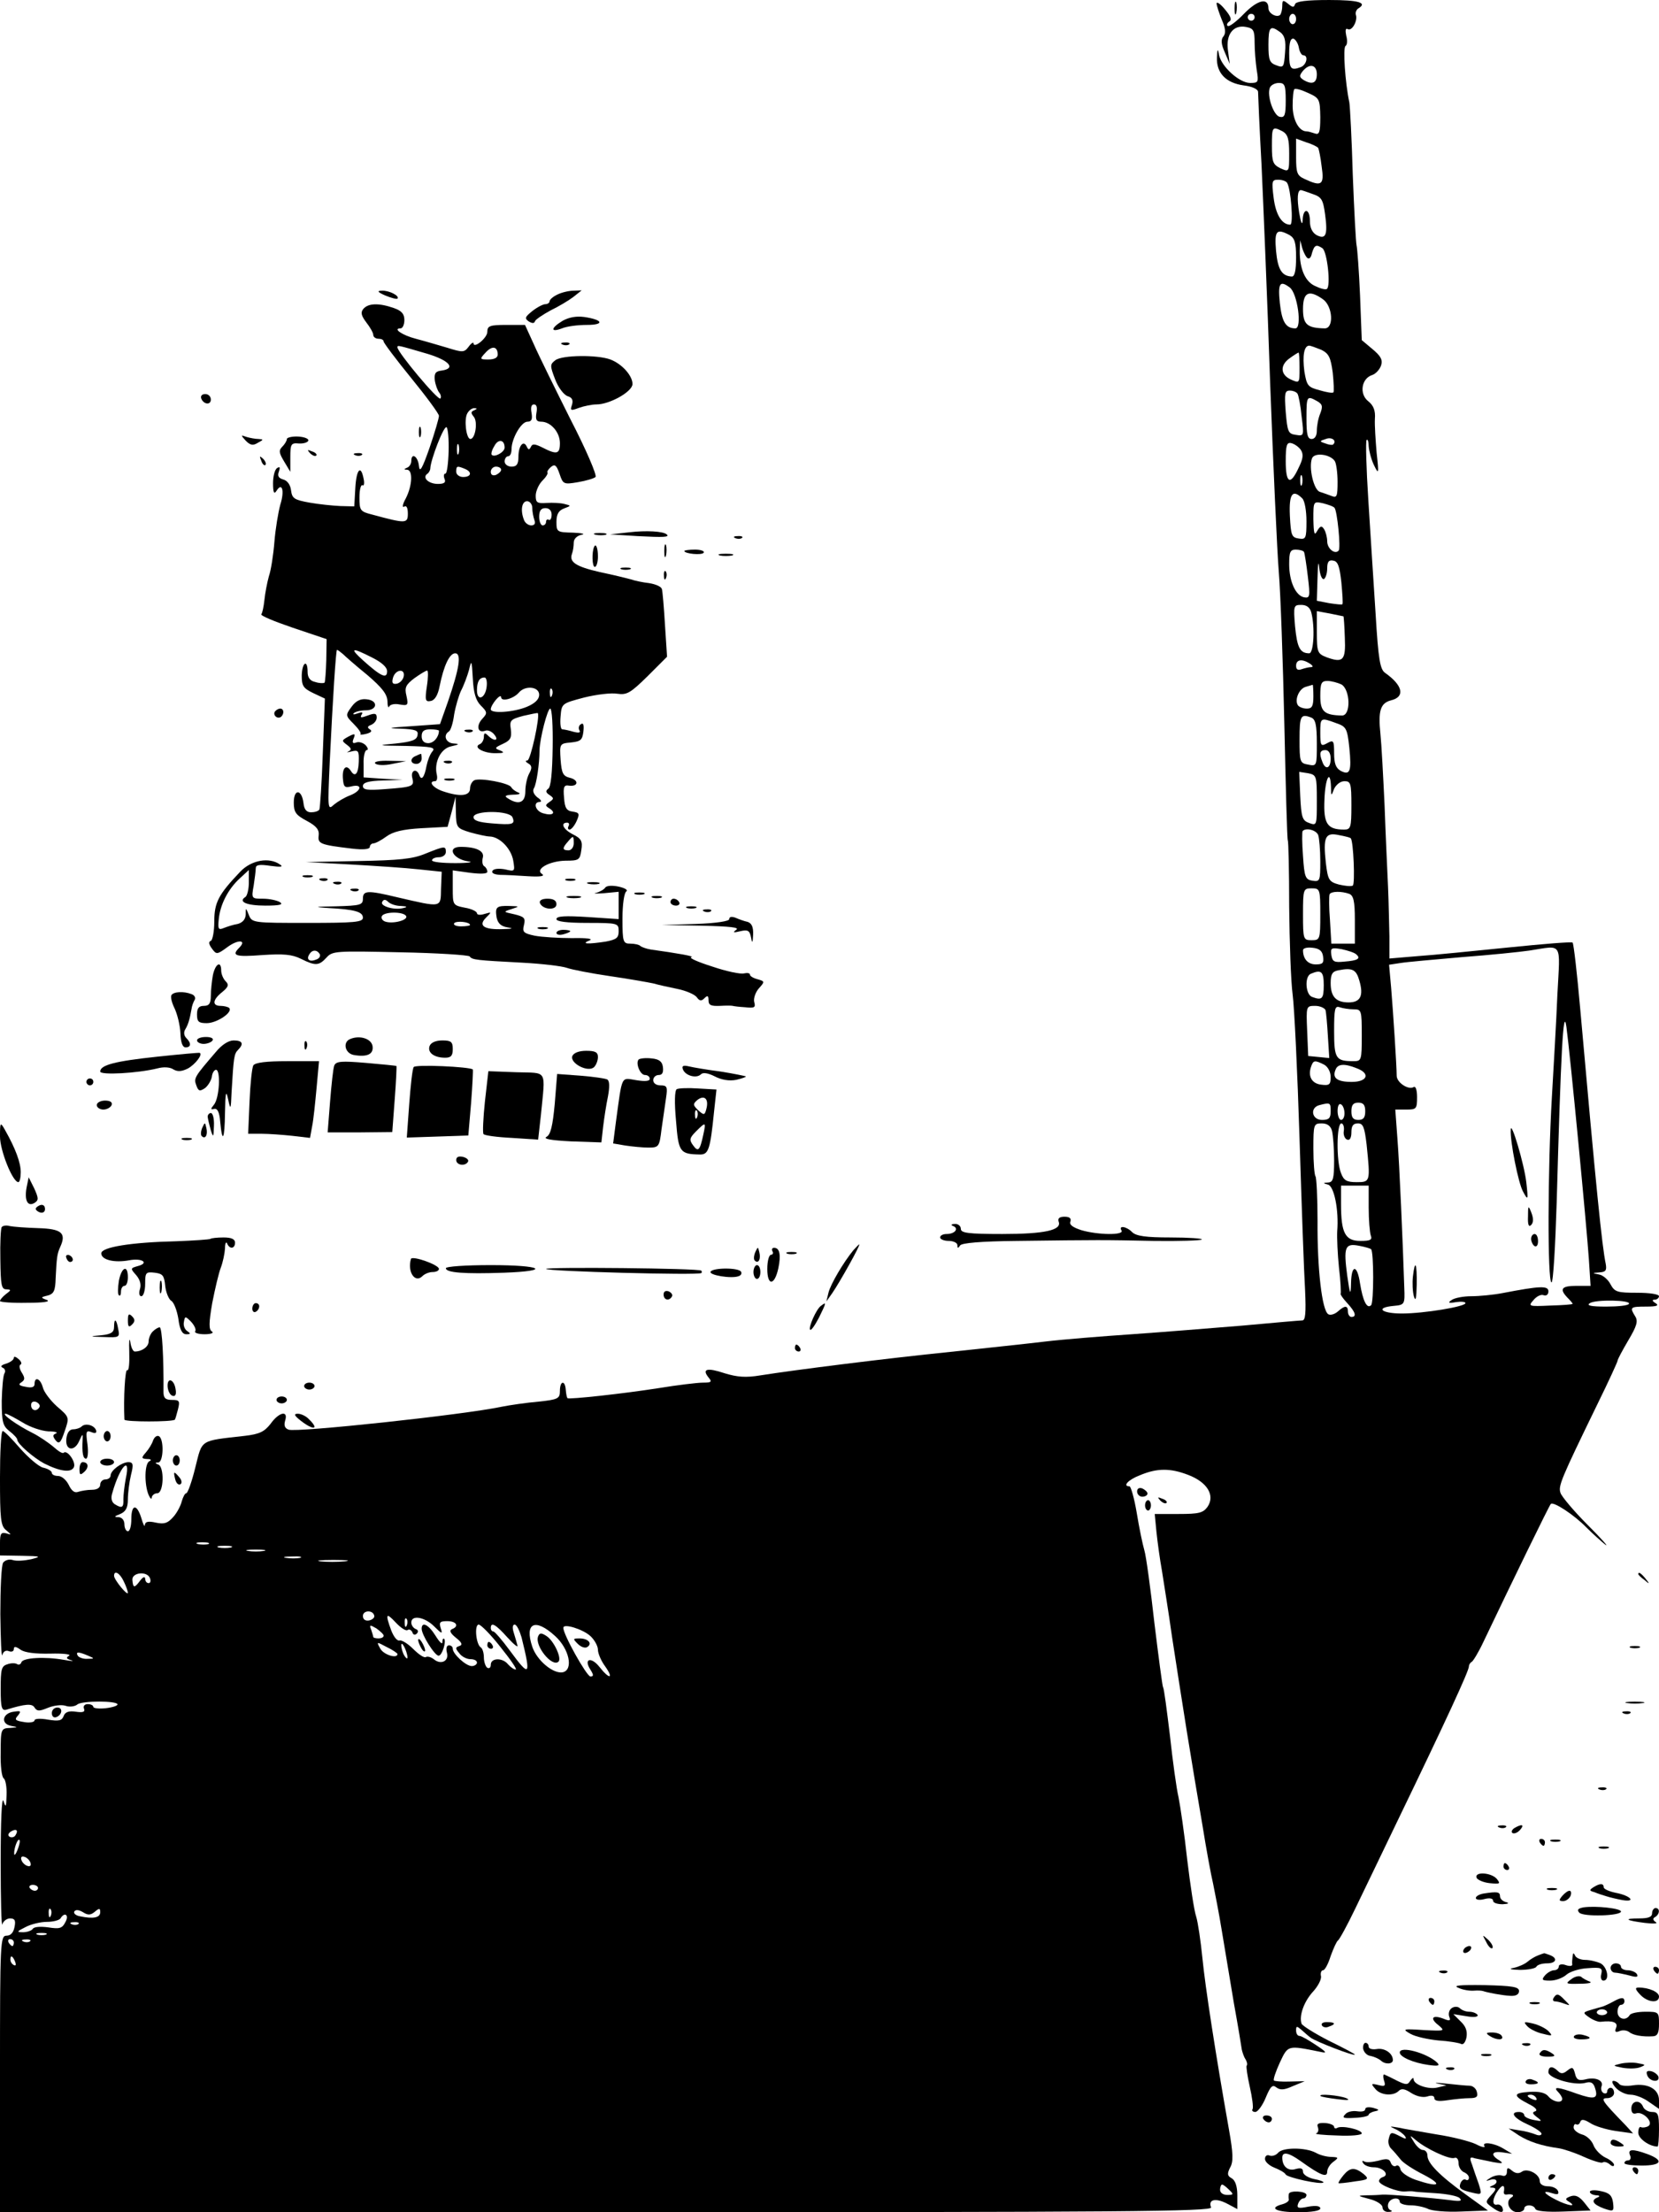 <?xml version="1.0" standalone="no"?>
<!DOCTYPE svg PUBLIC "-//W3C//DTD SVG 20010904//EN"
 "http://www.w3.org/TR/2001/REC-SVG-20010904/DTD/svg10.dtd">
<svg version="1.0" xmlns="http://www.w3.org/2000/svg"
 width="480pt" height="640pt" viewBox="0 0 480 640"
 preserveAspectRatio="xMidYMid meet">

<g transform="translate(0,640) scale(0.1,-0.1)"
fill="#000000" stroke="none">
<path d="M3520 6390 c0 -6 7 -27 15 -47 11 -25 12 -39 5 -48 -8 -9 -7 -23 4
-47 l14 -33 -5 38 c-7 47 15 76 52 69 22 -4 25 -10 25 -46 0 -22 3 -58 6 -78
6 -36 5 -38 -19 -38 -31 0 -83 47 -90 81 -3 20 -5 18 -6 -7 -2 -45 26 -74 77
-81 25 -3 42 -11 42 -19 0 -7 4 -102 10 -211 5 -109 17 -394 25 -633 9 -239
20 -484 25 -545 5 -60 12 -258 16 -440 4 -181 8 -333 10 -336 2 -3 4 -90 4
-192 1 -103 5 -217 10 -254 5 -38 14 -225 20 -418 6 -192 13 -389 16 -437 3
-67 1 -88 -8 -88 -7 0 -85 -7 -173 -15 -88 -7 -232 -19 -320 -25 -88 -6 -200
-15 -250 -21 -49 -6 -173 -19 -275 -30 -187 -19 -449 -52 -550 -68 -42 -7 -67
-5 -103 6 -51 17 -67 13 -47 -12 11 -13 8 -15 -16 -15 -16 0 -74 -7 -129 -16
-102 -16 -258 -33 -263 -29 -2 2 -4 12 -5 24 -2 29 -17 27 -17 -3 0 -22 -5
-25 -62 -31 -35 -3 -83 -10 -108 -15 -108 -23 -593 -75 -615 -66 -11 4 -14 12
-10 26 10 31 -18 25 -42 -9 -18 -23 -32 -30 -75 -35 -132 -15 -122 -9 -143
-92 -10 -41 -22 -74 -26 -74 -4 0 -9 -10 -13 -23 -3 -13 -14 -34 -25 -46 -16
-18 -26 -21 -50 -16 -22 5 -31 3 -32 -7 0 -7 -5 2 -10 20 -13 42 -29 41 -29
-3 0 -19 -4 -35 -10 -35 -5 0 -10 9 -10 20 0 12 -7 20 -17 21 -14 0 -13 2 5 9
16 7 22 18 22 42 0 18 4 50 9 71 8 31 6 37 -8 37 -20 -1 -51 -24 -51 -39 0 -6
-7 -11 -15 -11 -8 0 -15 -7 -15 -15 0 -9 -9 -15 -24 -15 -13 0 -31 -3 -40 -6
-10 -4 -19 3 -27 20 -7 14 -20 26 -31 26 -10 0 -18 4 -18 9 0 5 -11 12 -25 15
-13 3 -43 29 -67 56 -24 28 -46 50 -50 50 -5 0 -8 -61 -8 -136 0 -118 2 -139
18 -151 16 -14 16 -14 0 -9 -15 4 -18 -1 -18 -29 l0 -35 63 -1 c56 -1 58 -2
27 -10 -19 -4 -43 -6 -54 -2 -10 3 -22 -1 -27 -8 -5 -8 -8 -75 -8 -149 1 -74
3 -127 6 -118 2 10 10 15 19 11 8 -3 14 0 14 6 0 9 6 8 20 -2 12 -8 42 -12 86
-11 37 1 61 -2 54 -6 -10 -6 -8 -9 6 -13 10 -3 1 -3 -21 1 -56 10 -119 6 -123
-7 -2 -6 -8 -9 -13 -5 -5 3 -18 3 -28 -1 -17 -5 -19 -15 -19 -71 0 -55 3 -64
17 -60 55 17 74 18 81 6 7 -11 14 -11 38 -1 17 7 40 10 52 6 11 -4 27 -2 34 4
13 11 116 11 116 0 0 -4 -16 -9 -35 -11 -19 -2 -35 0 -35 4 0 4 -7 8 -16 8 -9
0 -14 -6 -11 -13 4 -10 -3 -12 -24 -9 -20 3 -31 -1 -35 -13 -5 -13 -14 -15
-45 -10 -22 4 -39 3 -39 -2 0 -5 -14 -8 -30 -5 -26 4 -29 7 -18 19 10 13 8 14
-12 11 -33 -4 -39 -35 -8 -41 21 -4 21 -4 -3 -6 -26 -1 -27 -3 -27 -71 -1 -38
3 -72 9 -75 5 -4 9 -25 8 -48 -1 -36 -2 -38 -9 -17 -5 14 -8 -61 -8 -175 0
-110 2 -192 5 -182 2 9 13 17 22 17 14 0 17 -6 13 -25 -3 -16 -11 -25 -23 -25
-18 0 -19 -15 -19 -400 l0 -400 1755 0 c1499 0 1754 2 1749 14 -9 23 13 28 46
11 l30 -16 0 40 c0 26 -6 43 -16 49 -13 7 -14 13 -5 31 10 17 9 41 -3 109 -39
220 -69 415 -77 497 -5 50 -13 104 -18 120 -6 17 -17 91 -26 165 -8 74 -20
155 -25 180 -6 25 -17 105 -25 179 -9 73 -17 137 -20 140 -2 4 -13 88 -25 186
-11 99 -24 194 -29 210 -5 17 -15 65 -22 108 -7 42 -17 77 -21 77 -21 0 -4 19
30 32 50 21 88 21 140 1 55 -21 78 -59 56 -92 -13 -18 -25 -21 -84 -21 l-69 0
5 -52 c3 -29 10 -80 16 -113 5 -33 19 -118 29 -190 11 -71 30 -195 43 -275 13
-80 33 -201 45 -270 11 -69 25 -145 31 -170 5 -25 17 -85 25 -135 8 -49 24
-144 35 -210 12 -66 22 -127 23 -135 2 -8 6 -21 11 -28 4 -7 6 -15 3 -18 -2
-2 2 -30 9 -61 7 -31 11 -60 8 -65 -3 -4 1 -8 8 -8 7 0 21 19 30 41 14 34 20
39 31 30 11 -8 22 -8 48 4 l34 14 -43 -1 c-23 -1 -44 1 -46 3 -3 2 5 26 17 52
24 51 22 50 117 31 21 -5 19 -1 -13 20 -21 14 -42 26 -47 26 -6 0 -10 7 -10
16 0 13 2 13 15 2 8 -7 20 -18 27 -23 14 -11 128 -55 128 -49 0 2 -34 20 -75
40 -41 21 -76 43 -79 49 -8 22 6 63 32 92 15 16 26 37 24 46 -2 9 1 17 6 17 5
0 15 18 22 41 8 22 17 42 21 45 4 2 27 44 50 92 23 48 77 159 119 247 145 300
210 441 210 454 0 5 4 11 8 13 4 2 20 28 34 58 81 170 191 396 195 399 7 8 67
-31 103 -68 20 -20 45 -42 55 -50 11 -8 -12 18 -52 58 -40 40 -75 82 -78 92
-7 20 1 39 106 255 33 67 59 124 59 127 0 4 14 30 31 59 25 42 29 56 20 70
-16 26 -15 28 32 28 31 0 38 3 27 10 -10 6 -11 10 -2 10 6 0 12 5 12 10 0 6
-28 10 -63 10 -57 0 -65 2 -77 24 -7 14 -22 27 -34 29 -20 4 -20 4 2 6 18 1
21 6 18 24 -11 52 -28 221 -74 739 -9 102 -19 189 -22 191 -3 3 -86 -4 -185
-14 -99 -10 -217 -22 -262 -25 l-83 -7 0 64 c-1 35 -2 100 -4 144 -2 44 -7
150 -10 235 -4 85 -9 179 -12 207 -7 67 0 89 31 97 41 10 34 43 -17 79 -15 10
-20 38 -28 172 -6 88 -15 236 -21 328 -6 93 -8 171 -5 174 3 4 6 -5 6 -18 1
-13 7 -37 15 -54 14 -29 15 -27 8 35 -3 36 -6 80 -5 98 2 24 -4 39 -19 51 -27
21 -20 66 11 76 10 3 22 16 26 28 5 16 -1 27 -25 47 l-31 26 -5 130 c-3 71 -8
136 -10 144 -2 8 -7 100 -11 204 -3 105 -8 199 -10 210 -12 56 -19 158 -11
163 5 3 6 16 2 30 -3 15 -2 22 4 19 12 -8 30 24 24 41 -2 6 1 14 6 18 29 17 3
25 -83 25 -67 0 -96 -4 -99 -12 -3 -10 -7 -10 -20 1 -15 12 -17 11 -17 -6 0
-11 -3 -22 -6 -26 -10 -9 -34 4 -34 19 0 32 -31 25 -71 -16 -22 -23 -44 -39
-47 -35 -4 3 -1 9 5 13 8 5 3 16 -13 35 -13 16 -24 23 -24 17z m110 -40 c0 -5
-4 -10 -10 -10 -5 0 -10 5 -10 10 0 6 5 10 10 10 6 0 10 -4 10 -10z m120 -5
c0 -8 -4 -15 -10 -15 -5 0 -10 7 -10 15 0 8 5 15 10 15 6 0 10 -7 10 -15z
m-46 -38 c13 -10 17 -24 14 -59 -3 -42 -4 -45 -25 -37 -20 7 -23 16 -23 59 0
53 5 58 34 37z m54 -45 c2 -12 8 -22 13 -22 15 0 10 -27 -7 -34 -29 -11 -34
-6 -34 40 0 32 4 44 13 42 6 -3 13 -14 15 -26z m52 -77 c0 -26 -14 -31 -39
-16 -12 8 -12 12 -2 25 20 24 41 19 41 -9z m-90 -76 c0 -42 -3 -50 -17 -47
-18 3 -38 61 -29 84 3 8 15 14 26 14 17 0 20 -6 20 -51z m100 -48 c0 -44 -3
-52 -16 -47 -9 3 -19 6 -24 6 -22 0 -40 34 -40 74 0 23 2 45 5 48 3 3 21 -2
40 -11 33 -15 34 -18 35 -70z m-109 -41 c15 -9 19 -22 19 -64 0 -54 0 -54 -25
-43 -22 11 -25 18 -25 65 0 56 1 57 31 42z m103 -48 c2 -4 7 -28 10 -54 8 -53
0 -59 -49 -36 -22 10 -25 17 -25 64 l0 53 30 -11 c17 -5 32 -13 34 -16z m-90
-101 c11 -17 19 -121 9 -121 -24 0 -42 29 -48 78 -6 48 -5 52 13 52 12 0 23
-4 26 -9z m73 -32 c27 -9 31 -16 37 -60 8 -59 2 -73 -25 -59 -12 7 -19 21 -19
40 0 38 -20 40 -21 3 -1 -17 -5 -8 -10 21 -7 43 -5 66 5 66 2 0 17 -5 33 -11z
m-66 -119 c15 -9 19 -22 19 -65 0 -37 -4 -55 -12 -55 -29 1 -41 20 -46 74 -5
59 1 66 39 46z m50 -65 c6 -6 12 -2 15 13 7 23 12 26 30 14 14 -9 25 -110 13
-118 -5 -3 -21 2 -37 10 -29 15 -44 56 -41 111 l1 20 5 -20 c3 -11 9 -24 14
-30z m-49 -87 c22 -17 36 -118 16 -118 -28 0 -39 19 -45 73 -6 58 0 67 29 45z
m96 -34 c28 -20 32 -84 5 -84 -51 1 -63 11 -63 56 0 49 17 57 58 28z m-5 -146
c22 -11 27 -22 33 -66 3 -29 4 -55 2 -57 -2 -3 -20 0 -40 6 -34 9 -37 13 -44
54 -6 46 -1 75 14 75 4 0 20 -6 35 -12z m-63 -53 c0 -44 0 -44 -25 -33 -31 14
-32 42 -3 62 12 9 24 16 25 16 2 0 3 -20 3 -45z m-6 -74 c3 -4 9 -34 12 -66 7
-56 7 -57 -17 -53 -22 3 -24 9 -29 66 -4 54 -3 62 12 62 9 0 19 -4 22 -9z m56
-21 c16 -9 18 -15 10 -36 -6 -14 -10 -36 -10 -50 0 -15 -6 -24 -15 -24 -12 0
-15 13 -15 60 0 64 1 66 30 50z m47 -126 c-2 -2 -12 -1 -22 3 -18 6 -18 7 1
13 17 7 33 -5 21 -16z m-93 -16 c8 -13 6 -26 -7 -52 -24 -52 -37 -44 -37 20 0
46 3 55 16 52 9 -2 22 -11 28 -20z m98 -32 c4 -6 8 -33 8 -60 0 -42 -2 -47
-17 -41 -10 4 -25 9 -34 12 -18 5 -33 70 -23 97 7 18 53 12 66 -8z m-95 -68
c-3 -7 -5 -2 -5 12 0 14 2 19 5 13 2 -7 2 -19 0 -25z m1 -40 c7 -7 12 -36 12
-66 0 -50 -2 -53 -22 -50 -21 3 -23 9 -26 66 -3 64 8 78 36 50z m93 -27 c8 -8
19 -118 12 -124 -11 -12 -33 6 -33 27 0 11 -4 27 -9 35 -7 11 -11 10 -20 -5
-8 -15 -10 -9 -11 34 0 52 0 52 28 46 15 -4 30 -9 33 -13z m-88 -128 c2 -5 7
-37 11 -71 7 -58 6 -63 -11 -60 -24 5 -43 45 -43 96 0 35 3 42 19 42 11 0 22
-3 24 -7z m58 -78 c5 4 9 17 9 31 0 19 5 25 18 22 13 -2 18 -17 23 -63 3 -33
5 -61 3 -63 -1 -2 -18 0 -38 3 l-36 7 2 67 c1 41 3 52 5 28 2 -20 8 -35 14
-32z m-37 -97 c11 -42 7 -118 -6 -118 -27 0 -35 17 -41 78 -5 60 -4 62 18 62
15 0 25 -7 29 -22z m93 -11 c1 -1 3 -29 4 -62 3 -66 -5 -74 -54 -56 -25 10
-27 15 -27 72 l0 61 38 -7 c20 -4 38 -8 39 -8z m-97 -137 c9 -6 10 -10 3 -10
-6 0 -18 -3 -27 -6 -11 -4 -16 -1 -16 10 0 18 17 21 40 6z m91 -60 c26 -15 28
-90 2 -90 -51 1 -63 11 -63 56 0 38 3 44 21 44 11 0 29 -5 40 -10z m-81 -35
c0 -28 -4 -35 -19 -35 -11 0 -23 5 -26 10 -10 16 4 48 23 53 9 3 18 5 20 6 1
0 2 -15 2 -34z m-6 -61 c12 -5 16 -21 16 -74 0 -66 0 -67 -25 -62 -24 4 -25 8
-25 73 0 68 3 75 34 63z m72 -16 c29 -10 32 -15 38 -71 7 -69 2 -81 -25 -67
-14 8 -19 21 -19 51 0 37 -2 39 -20 29 -18 -10 -20 -8 -20 30 0 44 0 45 46 28z
m-16 -103 c0 -28 -15 -34 -24 -9 -10 25 -7 34 9 34 9 0 15 -9 15 -25z m-40
-121 c0 -72 0 -73 -22 -65 -20 7 -23 16 -26 78 l-3 70 26 -4 c24 -5 25 -8 25
-79z m41 39 c0 -27 1 -27 9 -5 6 12 18 22 30 22 18 0 20 -6 20 -70 0 -64 -2
-70 -21 -70 -49 0 -60 17 -57 86 2 62 17 92 19 37z m-37 -139 c3 -9 6 -43 6
-76 0 -56 -1 -59 -22 -56 -21 3 -24 10 -28 71 -3 38 -3 71 -1 73 10 10 39 3
45 -12z m94 -9 c8 -7 13 -133 6 -137 -5 -3 -23 -1 -40 3 -29 8 -32 13 -38 63
-8 74 -2 89 38 80 17 -3 32 -7 34 -9z m-88 -220 c0 -73 -1 -75 -25 -75 -24 0
-25 2 -25 75 0 73 1 75 25 75 24 0 25 -2 25 -75z m84 59 c12 -5 16 -21 16 -75
l0 -69 -34 0 -34 0 -4 68 c-3 37 -3 70 -1 75 5 9 35 9 57 1z m-76 -181 c3 -19
-1 -23 -21 -23 -23 0 -37 16 -37 41 0 6 12 9 28 7 19 -2 28 -9 30 -25z m96 6
c14 -12 5 -18 -35 -21 -29 -3 -34 0 -37 19 -3 21 0 22 30 17 18 -4 37 -10 42
-15z m582 -116 c-3 -76 -11 -210 -16 -298 -12 -204 -13 -535 -1 -535 5 0 11
105 15 233 12 431 19 569 28 507 11 -80 59 -582 65 -672 l5 -78 -41 0 c-43 0
-50 -9 -26 -34 8 -8 15 -16 15 -18 0 -2 -29 -4 -65 -5 -63 -3 -64 -2 -48 16 9
11 22 17 29 14 8 -3 14 2 14 11 0 17 -24 16 -133 -5 -26 -5 -67 -9 -90 -9 -23
0 -49 -5 -57 -11 -12 -8 -9 -10 13 -6 15 2 27 1 27 -3 0 -10 -120 -30 -184
-30 -60 0 -78 17 -24 22 32 3 33 4 31 53 -4 125 -14 358 -20 433 l-6 82 32 0
c29 0 31 2 31 36 0 20 -4 33 -10 29 -15 -9 -49 13 -49 33 0 28 -10 181 -16
254 l-6 67 33 5 c18 3 98 10 178 17 80 6 168 15 195 19 98 15 89 28 81 -127z
m-573 40 c13 -44 3 -63 -31 -63 -37 0 -52 17 -52 56 0 26 5 34 23 37 40 8 51
2 60 -30z m-103 -13 c0 -40 -5 -45 -34 -34 -19 7 -22 60 -3 67 30 13 37 6 37
-33z m5 -72 c2 -7 5 -41 7 -76 l4 -63 -30 3 -31 3 -3 73 c-3 71 -3 72 23 72
14 0 27 -6 30 -12z m81 2 c23 0 24 -2 24 -75 0 -73 -1 -75 -24 -75 -51 0 -56
7 -56 87 0 64 2 74 16 69 9 -3 27 -6 40 -6z m-85 -160 c11 -6 19 -21 19 -36 0
-22 -4 -25 -27 -22 -28 3 -40 25 -29 54 6 17 11 17 37 4z m93 -10 c42 -15 33
-40 -13 -40 -42 0 -57 11 -47 35 6 17 25 19 60 5z m-74 -125 c0 -20 -5 -25
-25 -25 -30 0 -36 36 -7 43 31 8 32 7 32 -18z m40 -6 c0 -10 -4 -19 -10 -19
-5 0 -10 12 -10 26 0 14 4 23 10 19 6 -3 10 -15 10 -26z m60 6 c0 -18 -5 -25
-20 -25 -15 0 -20 7 -20 25 0 18 5 25 20 25 15 0 20 -7 20 -25z m-96 -57 c3
-13 6 -51 6 -85 0 -53 -3 -63 -17 -64 -16 -1 -16 -2 -1 -6 18 -4 32 -74 27
-135 -1 -18 1 -66 5 -105 5 -40 6 -74 5 -76 -2 -1 6 -13 19 -27 24 -26 28 -40
12 -40 -5 0 -10 7 -10 15 0 19 -9 19 -29 1 -9 -8 -22 -12 -28 -8 -18 11 -32
130 -31 270 0 68 -3 126 -6 129 -3 4 -6 39 -6 80 0 70 1 73 24 73 16 0 26 -7
30 -22z m34 0 c-2 -11 3 -23 10 -25 7 -3 12 5 12 21 0 19 5 26 19 26 15 0 19
-11 25 -61 11 -108 11 -109 -29 -109 -29 0 -37 5 -45 26 -14 35 -13 144 1 144
5 0 9 -10 7 -22z m72 -222 c0 -35 3 -71 6 -80 5 -13 -1 -16 -30 -16 -44 0 -56
23 -56 106 l0 54 40 0 40 0 0 -64z m7 -120 c8 -8 8 -155 0 -162 -12 -12 -24
13 -32 63 -8 55 -25 56 -26 1 -1 -38 -3 -35 -11 21 -11 83 -7 95 34 87 17 -3
33 -8 35 -10z m746 -158 c-2 -5 -32 -8 -66 -8 -44 0 -58 3 -47 10 17 11 120 9
113 -2z m-4349 -505 c-4 -21 -7 -48 -7 -60 1 -25 -4 -28 -26 -14 -8 6 -11 17
-6 32 22 78 54 110 39 42z m239 -190 c-7 -2 -21 -2 -30 0 -10 3 -4 5 12 5 17
0 24 -2 18 -5z m65 -10 c-10 -2 -26 -2 -35 0 -10 3 -2 5 17 5 19 0 27 -2 18
-5z m95 -10 c-13 -2 -33 -2 -45 0 -13 2 -3 4 22 4 25 0 35 -2 23 -4z m105 -20
c-10 -2 -28 -2 -40 0 -13 2 -5 4 17 4 22 1 32 -1 23 -4z m129 -10 c-20 -2 -52
-2 -70 0 -17 2 0 4 38 4 39 0 53 -2 32 -4z m-639 -58 c7 -14 12 -29 12 -33 -1
-10 -40 38 -40 49 0 18 17 8 28 -16z m76 9 c3 -8 1 -14 -4 -14 -6 0 -10 6 -10
13 -1 7 -6 5 -14 -5 -17 -23 -21 -23 -23 1 -2 22 43 27 51 5z m649 -109 c1 -5
-6 -11 -15 -13 -11 -2 -18 3 -18 13 0 17 30 18 33 0z m96 -41 c5 4 11 0 14 -6
2 -8 8 -9 13 -4 5 5 4 11 -3 13 -7 3 -13 11 -13 19 0 23 39 16 66 -11 23 -23
25 -23 19 -5 -5 17 -2 20 19 20 27 0 35 -15 14 -23 -9 -4 -5 -12 11 -25 18
-14 20 -21 10 -24 -12 -4 -12 -7 0 -21 7 -10 22 -17 32 -17 11 0 19 -4 19 -10
0 -5 -7 -10 -15 -10 -17 0 -55 35 -55 50 0 6 -5 10 -11 10 -7 0 -9 -9 -6 -21
7 -24 -17 -37 -38 -19 -8 6 -18 9 -23 6 -5 -3 -21 8 -37 24 -15 15 -33 26 -39
24 -7 -2 -17 11 -24 29 -18 49 -15 53 13 23 14 -15 29 -25 34 -22z m-2 14 c-3
-8 -6 -5 -6 6 -1 11 2 17 5 13 3 -3 4 -12 1 -19z m-67 -30 c0 -5 -7 -8 -15 -8
-8 0 -15 2 -15 4 0 2 -3 12 -6 21 -6 15 -4 15 15 4 11 -8 21 -17 21 -21z m338
-33 c29 -36 49 -65 44 -65 -5 0 -15 7 -22 15 -16 20 -50 19 -50 -1 0 -8 -4
-12 -10 -9 -5 3 -10 17 -10 30 0 13 -4 26 -9 29 -14 9 -19 66 -6 66 6 0 35
-29 63 -65z m20 28 c19 -21 32 -31 29 -23 -2 8 -7 25 -11 38 -4 13 -3 22 3 22
6 0 14 -17 20 -37 28 -113 24 -117 -34 -38 -22 30 -43 54 -47 55 -5 0 -8 5 -8
10 0 19 15 10 48 -27z m138 4 c41 -37 54 -98 22 -105 -28 -5 -75 35 -88 74
-23 69 8 84 66 31z m102 0 c12 -11 22 -29 22 -40 0 -10 9 -32 21 -48 26 -37
12 -38 -17 -1 -24 30 -46 23 -26 -8 10 -16 10 -20 0 -20 -11 1 -80 124 -78
141 0 13 56 -4 78 -24z m-558 -52 c0 -15 -41 -2 -50 16 -11 20 -11 20 19 4 17
-8 31 -18 31 -20z m29 -10 c0 -5 -4 -3 -9 5 -5 8 -9 22 -9 30 0 16 17 -16 18
-35z m-924 5 c19 -8 19 -9 -2 -9 -12 -1 -25 4 -28 9 -7 12 2 12 30 0z m-210
-519 c-3 -6 -11 -8 -17 -5 -6 4 -5 9 3 15 16 10 23 4 14 -10z m6 -42 c-5 -13
-10 -19 -10 -12 -1 15 10 45 15 40 3 -2 0 -15 -5 -28z m37 -38 c3 -8 -1 -12
-9 -9 -7 2 -15 10 -17 17 -3 8 1 12 9 9 7 -2 15 -10 17 -17z m22 -73 c0 -4 -4
-8 -9 -8 -6 0 -12 4 -15 8 -3 5 1 9 9 9 8 0 15 -4 15 -9z m37 -80 c-3 -8 -6
-5 -6 6 -1 11 2 17 5 13 3 -3 4 -12 1 -19z m127 11 c13 11 16 11 16 -1 0 -16
-20 -20 -58 -12 -13 2 -20 9 -17 14 4 6 13 5 25 -2 14 -9 22 -9 34 1z m-85
-30 c-9 -18 -17 -20 -49 -15 -22 3 -41 2 -45 -4 -3 -5 -16 -10 -28 -10 -20 0
-19 2 7 15 15 8 43 15 62 15 18 0 36 5 39 10 12 20 26 10 14 -11z m38 -5 c-3
-3 -12 -4 -19 -1 -8 3 -5 6 6 6 11 1 17 -2 13 -5z m-94 -31 c-7 -2 -19 -2 -25
0 -7 3 -2 5 12 5 14 0 19 -2 13 -5z m-93 -23 c0 -5 -2 -10 -4 -10 -3 0 -8 5
-11 10 -3 6 -1 10 4 10 6 0 11 -4 11 -10z m47 4 c-3 -3 -12 -4 -19 -1 -8 3 -5
6 6 6 11 1 17 -2 13 -5z m-43 -60 c3 -8 2 -12 -4 -9 -6 3 -10 10 -10 16 0 14
7 11 14 -7z m3512 -659 c14 -13 13 -15 -5 -15 -12 0 -21 6 -21 15 0 8 3 15 6
15 3 0 12 -7 20 -15z"/>
<path d="M4371 3132 c-2 -34 22 -156 36 -180 14 -26 15 -25 9 28 -6 52 -44
180 -45 152z"/>
<path d="M4421 2881 c-1 -24 2 -32 9 -25 7 7 7 19 1 35 -9 23 -10 22 -10 -10z"/>
<path d="M4430 2816 c0 -8 5 -18 10 -21 6 -3 10 3 10 14 0 12 -4 21 -10 21 -5
0 -10 -6 -10 -14z"/>
<path d="M4088 2707 c-2 -18 -1 -44 3 -58 5 -16 7 -5 8 34 1 63 -5 76 -11 24z"/>
<path d="M1220 1688 c0 -18 38 -78 49 -78 10 0 23 41 16 49 -3 2 -5 -2 -5 -10
0 -8 -9 1 -20 19 -20 32 -40 42 -40 20z"/>
<path d="M1210 1655 c0 -5 5 -17 10 -25 5 -8 10 -10 10 -5 0 6 -5 17 -10 25
-5 8 -10 11 -10 5z"/>
<path d="M1410 1640 c0 -5 5 -10 11 -10 5 0 7 5 4 10 -3 6 -8 10 -11 10 -2 0
-4 -4 -4 -10z"/>
<path d="M1557 1666 c-11 -27 41 -91 59 -73 10 10 -14 61 -35 74 -15 10 -20 9
-24 -1z"/>
<path d="M1672 1644 c9 -9 21 -13 27 -9 16 10 3 25 -22 25 -20 0 -20 -1 -5
-16z"/>
<path d="M3572 6375 c0 -16 2 -22 5 -12 2 9 2 23 0 30 -3 6 -5 -1 -5 -18z"/>
<path d="M1115 5545 c17 -7 32 -11 35 -9 7 8 -24 24 -45 23 -15 0 -13 -4 10
-14z"/>
<path d="M1613 5548 c-13 -6 -23 -15 -23 -20 0 -4 -6 -8 -12 -8 -7 0 -24 -9
-38 -20 -21 -17 -23 -21 -10 -30 10 -6 16 -6 18 1 2 5 23 19 45 31 23 11 53
29 66 39 l24 19 -24 -1 c-13 0 -34 -5 -46 -11z"/>
<path d="M1051 5506 c-8 -10 -6 -19 9 -39 11 -14 20 -30 20 -36 0 -6 7 -11 15
-11 8 0 15 -3 15 -8 0 -4 36 -52 80 -106 44 -54 80 -103 80 -109 0 -7 -12 -48
-27 -92 -22 -63 -29 -74 -31 -52 -3 27 -22 39 -22 13 0 -8 -6 -17 -12 -19 -10
-4 -10 -6 0 -6 17 -1 15 -46 -4 -83 -9 -16 -11 -27 -5 -24 7 5 11 -3 11 -20 0
-29 -6 -29 -102 -3 -36 9 -38 12 -38 50 0 22 4 38 9 35 4 -3 6 6 3 19 -8 42
-21 27 -24 -27 l-3 -53 -40 1 c-22 1 -62 5 -90 10 -44 8 -50 12 -53 36 -2 16
-11 28 -23 31 -13 4 -17 10 -12 23 4 12 3 15 -5 10 -7 -4 -12 -24 -12 -44 0
-27 3 -33 10 -22 16 26 24 1 11 -40 -6 -22 -14 -70 -17 -107 -3 -38 -10 -83
-16 -100 -5 -18 -11 -49 -13 -69 -2 -19 -6 -38 -9 -41 -3 -4 38 -21 91 -39
l98 -33 -1 -61 c-1 -33 -3 -62 -5 -65 -3 -2 -15 -2 -27 2 -15 3 -22 13 -22 29
0 38 -16 28 -17 -10 0 -30 4 -37 33 -51 l34 -16 -6 -157 c-3 -86 -8 -160 -10
-164 -3 -5 -14 -8 -24 -8 -13 0 -20 8 -22 27 -5 40 -28 42 -28 1 0 -28 6 -36
38 -53 28 -15 36 -26 34 -42 -3 -24 4 -27 96 -38 33 -4 52 -2 52 5 0 5 5 10
10 10 6 0 23 9 38 20 19 14 48 21 102 24 l75 4 12 44 11 43 1 -45 c1 -44 2
-46 41 -58 22 -6 48 -12 57 -12 29 -1 62 -35 68 -70 5 -31 5 -32 -24 -25 -17
3 -32 2 -36 -4 -4 -7 5 -11 22 -12 15 0 52 -2 82 -4 33 -2 48 0 40 6 -23 14
20 38 67 39 39 0 42 2 46 31 4 25 0 33 -24 45 -28 14 -38 34 -17 34 5 0 7 -4
4 -10 -3 -5 -2 -10 3 -10 5 0 14 11 20 24 10 22 8 25 -11 28 -18 2 -23 11 -25
40 -3 32 0 38 15 35 27 -3 28 17 1 23 -19 5 -23 13 -26 52 -3 46 -3 47 30 50
28 3 33 7 36 32 2 18 0 26 -7 21 -6 -3 -8 -11 -5 -17 5 -8 -1 -9 -17 -5 -13 4
-28 7 -32 7 -5 0 -7 17 -5 38 3 37 4 37 68 54 36 9 79 14 96 11 28 -4 38 2 88
51 l56 56 -6 92 c-3 51 -7 98 -9 104 -2 7 -18 14 -37 17 -18 2 -42 7 -53 11
-11 3 -51 13 -90 21 -69 16 -89 29 -80 53 3 8 5 22 5 32 0 11 9 20 23 23 12 2
1 5 -25 6 -46 1 -48 2 -48 31 0 22 6 33 22 39 21 8 21 8 1 13 -11 3 -34 4 -51
3 -28 -2 -32 1 -32 21 0 13 9 33 19 43 11 11 17 21 15 24 -2 2 2 9 10 16 11 9
16 6 25 -20 10 -30 12 -31 53 -24 24 4 47 11 51 15 5 4 -27 79 -72 166 -44 88
-92 185 -106 217 l-26 57 -55 0 c-47 0 -54 -3 -54 -20 0 -18 -40 -50 -40 -33
0 4 -7 0 -14 -10 -13 -17 -17 -17 -62 -3 -27 8 -68 20 -91 26 -39 10 -68 30
-44 30 6 0 11 11 11 24 0 18 -8 27 -31 35 -43 15 -74 14 -88 -3z m187 -130
c62 -19 82 -42 40 -48 -18 -2 -22 -8 -20 -28 2 -14 8 -30 13 -36 5 -6 6 -14 3
-17 -7 -6 -124 134 -124 148 0 7 -1 7 88 -19z m202 -2 c0 -9 -10 -14 -27 -14
-25 0 -26 1 -8 20 19 21 35 18 35 -6z m112 -169 c-3 -19 0 -25 14 -25 27 0 54
-30 54 -62 0 -32 -9 -34 -50 -13 -22 11 -30 12 -34 2 -5 -9 -7 -9 -12 1 -9 20
-24 3 -24 -29 0 -22 -5 -29 -20 -29 -11 0 -20 7 -20 15 0 8 5 15 10 15 6 0 10
9 10 20 0 31 28 80 46 80 12 0 15 7 12 25 -3 16 -1 25 7 25 8 0 10 -9 7 -25z
m-180 8 c-10 -4 -10 -8 -1 -19 12 -15 4 -64 -10 -64 -12 0 -19 56 -9 74 5 9
14 16 21 15 8 0 8 -2 -1 -6z m-74 -119 c-1 -35 -5 -64 -9 -64 -5 0 -6 -7 -3
-15 5 -11 -1 -15 -19 -15 -27 0 -46 18 -31 29 5 3 9 11 9 16 1 25 39 124 47
119 4 -3 7 -34 6 -70z m162 11 c0 -13 -29 -29 -37 -21 -3 2 0 14 7 25 11 22
30 20 30 -4z m-133 -17 c-3 -7 -5 -2 -5 12 0 14 2 19 5 13 2 -7 2 -19 0 -25z
m17 -44 c23 -9 20 -24 -4 -24 -11 0 -20 7 -20 15 0 17 2 18 24 9z m106 -3 c0
-5 -7 -11 -15 -15 -9 -3 -15 0 -15 9 0 8 7 15 15 15 8 0 15 -4 15 -9z m90
-110 c0 -11 3 -26 6 -35 4 -10 1 -16 -9 -16 -8 0 -18 7 -21 16 -11 28 -6 54 9
54 8 0 15 -9 15 -19z m56 -20 c0 -11 -4 -17 -8 -15 -4 3 -8 0 -8 -5 0 -6 -4
-11 -10 -11 -5 0 -10 11 -10 25 0 17 5 25 18 25 11 0 18 -7 18 -19z m-604
-403 c7 -7 39 -35 71 -61 42 -36 57 -55 58 -75 0 -15 3 -22 5 -16 3 6 16 9 30
6 24 -4 26 -3 20 25 -6 24 -2 32 23 51 17 12 33 22 37 22 3 0 3 -21 -1 -46 -6
-40 -4 -45 11 -42 12 2 21 17 26 43 12 60 29 95 45 95 19 0 12 -44 -21 -140
l-23 -65 -84 -6 c-65 -4 -72 -6 -31 -7 45 -2 53 -5 50 -19 -2 -14 -17 -19 -63
-24 -56 -5 -55 -6 29 -7 75 -2 87 -4 77 -16 -7 -8 -14 -27 -17 -42 -6 -33 -15
-44 -21 -26 -8 21 -26 13 -20 -9 6 -24 2 -26 -80 -32 -50 -4 -63 -2 -63 9 0
10 16 15 58 16 l57 2 -56 3 -57 4 0 39 c-1 22 4 40 9 40 5 0 4 6 -3 14 -7 7
-19 11 -27 8 -10 -4 -13 -1 -8 11 6 15 4 16 -15 6 -20 -11 -20 -12 -4 -24 13
-10 14 -14 4 -19 -7 -3 -3 -3 9 0 20 5 22 2 21 -30 -1 -35 -11 -46 -23 -26
-13 20 -25 9 -23 -21 2 -26 5 -29 25 -24 33 8 29 -13 -4 -26 -16 -6 -36 -18
-47 -27 -18 -17 -18 -13 -12 123 9 188 18 325 21 325 2 0 10 -6 17 -12z m84
-10 c28 -14 44 -28 44 -40 0 -23 -18 -15 -69 31 -41 37 -34 39 25 9z m315
-139 c19 -19 20 -22 4 -39 -18 -20 -13 -42 9 -34 7 3 19 -2 26 -11 15 -18 0
-21 -18 -3 -9 9 -12 8 -12 -4 0 -9 -6 -19 -12 -21 -21 -9 13 -27 47 -26 23 0
26 2 12 8 -17 6 -16 8 8 19 22 10 26 18 23 42 -4 26 -1 29 36 39 22 5 41 9 42
8 7 -9 -21 -137 -30 -137 -7 0 -6 -4 3 -9 10 -6 11 -13 2 -29 -6 -11 -11 -34
-11 -51 0 -33 -19 -41 -50 -21 -12 7 -8 10 15 11 17 0 23 3 15 6 -8 3 -18 10
-21 16 -8 12 -88 27 -106 20 -7 -3 -13 -14 -13 -24 0 -22 -29 -25 -79 -8 -29
10 -43 29 -22 29 5 0 7 8 5 18 -9 36 11 77 42 83 23 5 24 7 7 8 -23 1 -32 24
-14 35 5 3 12 25 15 49 4 23 13 54 20 69 8 15 18 42 23 60 7 30 8 29 11 -25 2
-42 9 -64 23 -78z m-223 84 c-2 -10 -11 -19 -20 -21 -12 -2 -15 2 -11 17 7 25
36 28 31 4z m240 -30 c-4 -34 -28 -43 -28 -10 0 25 7 37 22 37 5 0 8 -12 6
-27z m152 -23 c0 -13 -12 -25 -36 -35 -39 -16 -104 -20 -104 -7 0 13 29 48 30
35 0 -14 35 -5 51 13 18 22 59 18 59 -6z m37 -2 c-3 -8 -6 -5 -6 6 -1 11 2 17
5 13 3 -3 4 -12 1 -19z m2 -150 c-1 -72 -5 -116 -13 -120 -8 -6 -7 -11 4 -18
13 -9 13 -11 0 -20 -13 -9 -13 -11 0 -19 20 -13 9 -22 -18 -14 -23 6 -31 33
-10 33 6 0 4 6 -7 13 -11 9 -15 19 -10 27 7 11 16 70 16 110 1 34 23 120 31
120 5 0 8 -51 7 -112z m-329 48 c0 -18 -15 -36 -31 -36 -12 0 -19 7 -19 20 0
15 7 20 25 20 14 0 25 -2 25 -4z m213 -251 c8 -20 0 -22 -60 -17 -37 3 -53 8
-53 18 0 20 106 20 113 -1z m177 -75 c0 -11 -7 -20 -15 -20 -18 0 -19 6 -2 25
16 19 17 18 17 -5z"/>
<path d="M1017 4355 c-18 -24 -17 -26 6 -49 14 -14 23 -27 20 -30 -3 -2 5 -2
17 1 14 4 18 8 10 13 -8 5 -7 9 4 13 9 4 16 13 16 21 0 12 -5 14 -26 6 -19 -7
-23 -7 -18 2 5 8 2 9 -12 4 -10 -4 -15 -3 -10 1 4 4 20 8 34 8 35 0 37 29 2
32 -17 2 -31 -5 -43 -22z"/>
<path d="M1203 4213 c-18 -7 -16 -23 2 -23 8 0 15 7 15 15 0 8 -1 15 -2 14 -2
0 -9 -3 -15 -6z"/>
<path d="M1086 4191 c5 -5 27 -6 49 -1 l40 8 -49 1 c-30 1 -46 -3 -40 -8z"/>
<path d="M1348 4283 c7 -3 16 -2 19 1 4 3 -2 6 -13 5 -11 0 -14 -3 -6 -6z"/>
<path d="M1288 4193 c7 -3 16 -2 19 1 4 3 -2 6 -13 5 -11 0 -14 -3 -6 -6z"/>
<path d="M1288 4143 c6 -2 18 -2 25 0 6 3 1 5 -13 5 -14 0 -19 -2 -12 -5z"/>
<path d="M1628 5472 c-35 -21 -36 -35 -2 -22 14 6 46 10 72 10 52 0 47 15 -8
23 -23 3 -44 -1 -62 -11z"/>
<path d="M1628 5403 c7 -3 16 -2 19 1 4 3 -2 6 -13 5 -11 0 -14 -3 -6 -6z"/>
<path d="M1607 5358 c-16 -12 -16 -16 -1 -55 9 -24 25 -45 36 -49 13 -4 17
-11 13 -25 -6 -17 -4 -18 20 -9 14 5 37 10 51 10 38 0 104 37 104 59 0 24 -30
58 -64 71 -38 14 -139 13 -159 -2z"/>
<path d="M582 5248 c6 -18 28 -21 28 -4 0 9 -7 16 -16 16 -9 0 -14 -5 -12 -12z"/>
<path d="M1212 5150 c0 -14 2 -19 5 -12 2 6 2 18 0 25 -3 6 -5 1 -5 -13z"/>
<path d="M711 5125 c13 -13 21 -15 35 -6 17 9 17 10 2 11 -9 0 -25 3 -35 6
-17 6 -17 6 -2 -11z"/>
<path d="M830 5130 c0 -5 -6 -15 -13 -22 -11 -11 -10 -18 5 -43 l18 -30 0 42
c0 38 2 42 24 40 14 -1 26 3 28 8 2 6 -12 11 -29 12 -18 1 -33 -3 -33 -7z"/>
<path d="M897 5089 c7 -7 15 -10 18 -7 3 3 -2 9 -12 12 -14 6 -15 5 -6 -5z"/>
<path d="M1028 5083 c7 -3 16 -2 19 1 4 3 -2 6 -13 5 -11 0 -14 -3 -6 -6z"/>
<path d="M756 5067 c3 -10 9 -15 12 -12 3 3 0 11 -7 18 -10 9 -11 8 -5 -6z"/>
<path d="M1820 4860 l-55 -6 80 -5 c77 -4 93 -3 84 5 -10 9 -59 12 -109 6z"/>
<path d="M1723 4853 c9 -2 23 -2 30 0 6 3 -1 5 -18 5 -16 0 -22 -2 -12 -5z"/>
<path d="M2128 4843 c7 -3 16 -2 19 1 4 3 -2 6 -13 5 -11 0 -14 -3 -6 -6z"/>
<path d="M1922 4805 c0 -16 2 -22 5 -12 2 9 2 23 0 30 -3 6 -5 -1 -5 -18z"/>
<path d="M1719 4818 c-7 -15 -6 -58 2 -58 5 0 9 14 9 30 0 25 -6 39 -11 28z"/>
<path d="M1980 4806 c0 -8 51 -13 56 -5 3 5 -9 9 -25 9 -17 0 -31 -2 -31 -4z"/>
<path d="M2083 4793 c9 -2 25 -2 35 0 9 3 1 5 -18 5 -19 0 -27 -2 -17 -5z"/>
<path d="M1798 4753 c6 -2 18 -2 25 0 6 3 1 5 -13 5 -14 0 -19 -2 -12 -5z"/>
<path d="M1921 4734 c0 -11 3 -14 6 -6 3 7 2 16 -1 19 -3 4 -6 -2 -5 -13z"/>
<path d="M795 4341 c-6 -11 9 -23 19 -14 9 9 7 23 -3 23 -6 0 -12 -4 -16 -9z"/>
<path d="M1230 3930 c-36 -15 -76 -19 -195 -21 l-150 -3 130 -7 c72 -4 160
-10 196 -14 l67 -7 -2 -49 c-1 -56 4 -55 -126 -25 -87 21 -100 20 -100 -4 0
-18 -7 -20 -77 -22 -63 -1 -68 -2 -23 -5 77 -4 100 -11 100 -28 0 -13 -25 -15
-160 -15 -157 0 -161 0 -170 23 -9 22 -9 22 -9 1 -1 -14 -9 -23 -23 -27 -13
-2 -31 -8 -41 -12 -15 -6 -17 -3 -14 26 4 42 27 87 61 118 l26 24 0 -36 c0
-20 -5 -39 -10 -42 -22 -14 4 -25 58 -25 41 0 53 3 42 10 -8 5 -30 10 -49 10
-33 0 -34 0 -27 38 3 20 6 43 6 50 0 10 10 12 43 7 30 -4 38 -3 27 4 -31 22
-83 13 -115 -21 -63 -66 -75 -89 -75 -144 0 -29 -5 -54 -10 -56 -7 -2 -6 -10
3 -22 13 -18 15 -18 45 4 31 23 57 21 34 -2 -23 -23 -11 -27 67 -21 61 4 86 2
112 -11 42 -21 52 -20 74 4 17 19 28 19 213 15 107 -2 198 -8 201 -12 7 -10
19 -11 151 -18 58 -3 116 -10 130 -15 14 -5 70 -16 125 -24 55 -8 111 -18 125
-21 14 -4 45 -11 70 -16 25 -5 50 -16 56 -24 8 -11 13 -12 22 -3 9 9 12 8 12
-6 0 -14 7 -17 33 -16 17 1 34 1 37 0 3 -1 19 -3 36 -4 27 -3 31 -1 26 16 -2
10 4 28 14 39 17 19 17 20 -4 26 -12 3 -22 9 -22 13 0 5 -8 6 -17 4 -10 -3
-52 6 -93 20 -41 13 -68 25 -60 27 13 2 -38 11 -117 22 -13 2 -26 7 -30 10 -3
4 -17 7 -29 7 -21 0 -23 4 -23 72 0 42 5 75 11 79 6 4 -4 10 -22 14 -19 4 -35
3 -39 -3 -3 -5 -15 -12 -26 -15 -11 -2 -1 -3 23 -1 l42 4 0 -40 0 -39 -90 6
c-64 4 -90 3 -90 -6 0 -7 29 -11 90 -11 88 0 90 -1 90 -24 0 -19 -6 -24 -37
-30 -52 -8 -73 -7 -48 3 13 5 -6 8 -50 7 -38 0 -87 3 -108 7 -33 7 -36 11 -31
31 5 20 1 24 -28 31 -32 7 -33 7 -8 15 24 8 24 8 -6 9 -38 1 -42 -3 -37 -34 4
-17 13 -25 32 -28 18 -3 14 -4 -14 -5 -55 -2 -72 10 -49 33 17 17 17 17 -4 11
-12 -4 -22 -3 -22 2 0 5 -16 13 -35 16 -35 7 -35 8 -35 57 l0 51 50 -7 c32 -4
50 -3 50 3 0 6 -4 13 -9 16 -5 3 -7 14 -4 25 5 19 -19 31 -64 31 -42 0 -22
-36 22 -42 17 -2 0 -5 -37 -5 -38 0 -68 3 -68 8 0 5 9 9 20 9 11 0 20 7 20 15
0 18 -3 18 -60 -5z m-70 -151 c18 -1 20 -3 7 -6 -27 -7 -69 6 -61 18 4 8 10 7
17 0 6 -6 22 -12 37 -12z m15 -29 c7 -12 -39 -24 -61 -16 -8 3 -12 10 -9 16 8
13 62 13 70 0z m185 -26 c0 -2 -12 -4 -26 -4 -14 0 -23 4 -20 9 6 8 46 4 46
-5z m-435 -84 c3 -6 -1 -13 -10 -16 -19 -8 -30 0 -20 15 8 14 22 14 30 1z"/>
<path d="M878 3863 c6 -2 18 -2 25 0 6 3 1 5 -13 5 -14 0 -19 -2 -12 -5z"/>
<path d="M928 3853 c7 -3 16 -2 19 1 4 3 -2 6 -13 5 -11 0 -14 -3 -6 -6z"/>
<path d="M1638 3853 c6 -2 18 -2 25 0 6 3 1 5 -13 5 -14 0 -19 -2 -12 -5z"/>
<path d="M968 3843 c7 -3 16 -2 19 1 4 3 -2 6 -13 5 -11 0 -14 -3 -6 -6z"/>
<path d="M1703 3843 c9 -2 23 -2 30 0 6 3 -1 5 -18 5 -16 0 -22 -2 -12 -5z"/>
<path d="M1018 3823 c7 -3 16 -2 19 1 4 3 -2 6 -13 5 -11 0 -14 -3 -6 -6z"/>
<path d="M1838 3813 c6 -2 18 -2 25 0 6 3 1 5 -13 5 -14 0 -19 -2 -12 -5z"/>
<path d="M1643 3803 c9 -2 25 -2 35 0 9 3 1 5 -18 5 -19 0 -27 -2 -17 -5z"/>
<path d="M1888 3803 c6 -2 18 -2 25 0 6 3 1 5 -13 5 -14 0 -19 -2 -12 -5z"/>
<path d="M1562 3788 c7 -20 48 -23 48 -4 0 11 -9 16 -26 16 -16 0 -24 -5 -22
-12z"/>
<path d="M1940 3790 c0 -5 7 -10 16 -10 8 0 12 5 9 10 -3 6 -10 10 -16 10 -5
0 -9 -4 -9 -10z"/>
<path d="M1988 3773 c6 -2 18 -2 25 0 6 3 1 5 -13 5 -14 0 -19 -2 -12 -5z"/>
<path d="M2038 3763 c7 -3 16 -2 19 1 4 3 -2 6 -13 5 -11 0 -14 -3 -6 -6z"/>
<path d="M2110 3741 c0 -6 -37 -12 -97 -14 l-98 -3 115 -2 c82 -2 111 -5 100
-12 -11 -8 -8 -9 12 -4 22 5 27 2 31 -18 3 -18 5 -17 6 8 1 22 -4 33 -16 37
-10 2 -26 8 -35 12 -11 4 -18 3 -18 -4z"/>
<path d="M1558 3713 c6 -2 18 -2 25 0 6 3 1 5 -13 5 -14 0 -19 -2 -12 -5z"/>
<path d="M1610 3701 c0 -5 9 -7 20 -4 11 3 20 7 20 9 0 2 -9 4 -20 4 -11 0
-20 -4 -20 -9z"/>
<path d="M616 3579 c-3 -17 -6 -44 -6 -60 0 -22 -5 -29 -20 -29 -15 0 -20 -7
-20 -25 0 -21 5 -25 28 -25 30 0 77 32 65 44 -3 3 -15 6 -25 6 -25 0 -23 18 5
40 18 15 20 21 10 31 -7 7 -13 21 -13 31 0 30 -17 20 -24 -13z"/>
<path d="M496 3521 c-3 -5 1 -22 9 -38 8 -17 16 -49 17 -72 1 -27 6 -41 15
-41 16 0 17 12 2 27 -7 7 -8 17 -3 25 8 13 13 29 18 58 1 9 5 20 9 27 4 6 0
14 -9 17 -23 9 -52 7 -58 -3z"/>
<path d="M570 3390 c0 -5 9 -10 19 -10 11 0 23 5 26 10 4 6 -5 10 -19 10 -14
0 -26 -4 -26 -10z"/>
<path d="M1013 3394 c-22 -9 -15 -41 10 -46 39 -7 58 2 55 25 -3 22 -37 33
-65 21z"/>
<path d="M624 3356 c-61 -71 -64 -75 -56 -96 6 -17 10 -18 25 -8 9 7 18 22 20
33 1 11 7 20 12 20 14 0 10 -82 -6 -101 -10 -12 -10 -15 1 -12 9 2 15 -10 17
-36 6 -66 13 -54 14 25 1 59 3 67 9 39 7 -33 8 -31 10 20 6 101 7 111 19 123
17 17 13 27 -13 27 -15 0 -35 -13 -52 -34z"/>
<path d="M881 3374 c0 -11 3 -14 6 -6 3 7 2 16 -1 19 -3 4 -6 -2 -5 -13z"/>
<path d="M1243 3374 c-7 -19 13 -34 45 -34 17 0 22 6 22 25 0 21 -5 25 -30 25
-19 0 -33 -6 -37 -16z"/>
<path d="M455 3343 c-122 -13 -165 -24 -165 -43 0 -11 108 -5 165 9 18 5 37 4
47 -3 12 -7 24 -6 42 3 21 12 43 40 34 45 -2 1 -57 -4 -123 -11z"/>
<path d="M1656 3345 c-8 -21 46 -49 63 -32 6 6 11 19 11 29 0 14 -8 18 -34 18
-21 0 -36 -6 -40 -15z"/>
<path d="M1848 3335 c-10 -10 4 -45 18 -45 8 0 14 -5 14 -11 0 -7 -14 -8 -39
-4 -45 7 -40 18 -59 -121 l-8 -62 35 -6 c20 -3 50 -6 67 -6 30 0 32 2 38 53 4
28 10 69 13 90 5 33 3 37 -16 37 -12 0 -21 6 -21 15 0 8 7 15 16 15 10 0 14 7
12 23 -2 16 -11 23 -33 25 -17 2 -33 0 -37 -3z"/>
<path d="M733 3318 c-4 -7 -9 -55 -11 -105 l-4 -93 38 0 c22 0 62 -3 90 -6
l51 -6 6 33 c4 19 9 69 13 112 l7 77 -91 0 c-62 0 -93 -4 -99 -12z"/>
<path d="M967 3317 c-3 -8 -8 -54 -12 -104 l-7 -89 93 0 94 1 7 94 c4 52 6 96
5 97 -1 1 -41 5 -88 9 -71 6 -87 5 -92 -8z"/>
<path d="M1197 3313 c-4 -6 -9 -54 -13 -107 l-7 -97 89 3 89 3 8 94 c4 52 6
95 5 97 -9 8 -166 15 -171 7z"/>
<path d="M1976 3306 c7 -18 39 -27 52 -14 6 6 20 4 40 -6 19 -10 42 -14 62
-10 17 4 29 8 28 10 -2 1 -35 8 -73 14 -39 5 -80 12 -92 15 -17 4 -21 1 -17
-9z"/>
<path d="M1403 3213 c-5 -48 -7 -91 -4 -94 3 -4 40 -9 82 -11 l76 -5 8 71 c13
135 21 121 -71 124 l-81 3 -10 -88z"/>
<path d="M1605 3206 c-6 -64 -12 -89 -24 -95 -10 -6 13 -10 71 -13 l88 -3 5
45 c3 25 9 64 14 88 5 27 5 45 -2 49 -5 3 -40 8 -77 11 l-68 5 -7 -87z"/>
<path d="M250 3270 c0 -5 5 -10 10 -10 6 0 10 5 10 10 0 6 -4 10 -10 10 -5 0
-10 -4 -10 -10z"/>
<path d="M1958 3249 c-6 -4 -7 -39 -2 -92 7 -91 11 -96 70 -97 24 0 29 15 40
124 l7 64 -53 3 c-28 2 -56 1 -62 -2z m86 -56 c-5 -20 -7 -20 -24 -5 -15 15
-16 18 -2 30 20 15 33 3 26 -25z m-27 -25 c-3 -8 -6 -5 -6 6 -1 11 2 17 5 13
3 -3 4 -12 1 -19z m18 -50 c-10 -47 -15 -52 -30 -31 -11 15 -10 21 8 39 29 29
30 29 22 -8z"/>
<path d="M280 3203 c0 -7 9 -13 19 -13 10 0 21 6 24 13 3 8 -4 13 -19 13 -13
0 -24 -6 -24 -13z"/>
<path d="M601 3168 c1 -7 5 -24 9 -38 7 -22 8 -21 9 13 1 20 -3 37 -9 37 -5 0
-10 -6 -9 -12z"/>
<path d="M0 3112 c0 -40 36 -131 53 -132 4 0 7 13 7 29 0 27 -15 68 -45 121
-14 25 -15 24 -15 -18z"/>
<path d="M585 3137 c-4 -10 -5 -21 -1 -24 10 -10 18 4 13 24 -4 17 -4 17 -12
0z"/>
<path d="M528 3103 c6 -2 18 -2 25 0 6 3 1 5 -13 5 -14 0 -19 -2 -12 -5z"/>
<path d="M1320 3044 c0 -15 26 -19 34 -5 3 5 -3 11 -14 14 -13 3 -20 0 -20 -9z"/>
<path d="M77 2965 c-7 -38 3 -57 23 -45 12 8 12 13 -1 42 l-16 32 -6 -29z"/>
<path d="M111 2911 c-10 -6 -10 -10 -1 -16 13 -8 24 -1 19 14 -3 6 -10 7 -18
2z"/>
<path d="M3063 2866 c10 -25 -41 -36 -163 -36 -100 0 -120 3 -120 15 0 8 -8
15 -17 14 -11 0 -13 -3 -5 -6 17 -7 5 -23 -19 -23 -10 0 -19 -4 -19 -10 0 -5
11 -10 25 -10 14 0 25 -6 25 -12 0 -10 2 -10 8 -1 5 7 59 12 167 13 235 3 248
3 393 0 73 -1 136 1 139 4 4 3 -37 6 -90 6 -72 0 -99 4 -111 15 -16 17 -41 21
-31 5 8 -14 -68 -13 -116 1 -25 8 -36 16 -32 25 3 9 -2 14 -17 14 -15 0 -20
-5 -17 -14z"/>
<path d="M5 2850 c-3 -4 -5 -47 -4 -94 1 -73 3 -86 17 -86 15 -1 15 -2 -1 -14
-9 -7 -17 -16 -17 -20 0 -3 35 -6 78 -5 46 0 69 3 58 8 -19 7 -19 8 2 13 18 5
22 14 23 50 3 59 4 70 13 90 19 41 4 53 -64 55 -35 1 -73 4 -82 6 -10 3 -20 1
-23 -3z"/>
<path d="M609 2816 c-2 -2 -47 -5 -99 -7 -131 -3 -217 -17 -217 -35 0 -19 38
-28 81 -20 38 7 59 -8 24 -17 -21 -6 -21 -7 -4 -26 11 -13 15 -27 11 -40 -4
-12 -2 -21 4 -21 6 0 11 16 11 36 0 33 2 35 28 32 23 -3 27 -8 30 -38 2 -19
10 -38 17 -43 8 -4 17 -28 21 -52 4 -32 11 -45 23 -45 13 0 13 2 3 9 -8 5 -12
17 -10 26 3 18 4 18 21 1 9 -10 15 -22 12 -27 -4 -5 9 -9 27 -9 19 0 28 4 21
8 -9 6 -9 24 1 82 8 41 19 88 25 103 6 16 11 40 12 55 0 15 3 21 6 15 7 -18
23 -16 23 2 0 10 -10 15 -33 15 -19 0 -36 -2 -38 -4z"/>
<path d="M2469 2783 c-28 -34 -66 -98 -72 -123 l-6 -25 17 24 c22 32 83 141
78 141 -1 0 -9 -8 -17 -17z"/>
<path d="M2185 2777 c-4 -10 -5 -21 -1 -24 10 -10 18 4 13 24 -4 17 -4 17 -12
0z"/>
<path d="M2235 2780 c3 -5 1 -10 -4 -10 -6 0 -11 -18 -11 -41 0 -50 21 -49 32
2 8 38 4 59 -12 59 -6 0 -8 -4 -5 -10z"/>
<path d="M2278 2773 c6 -2 18 -2 25 0 6 3 1 5 -13 5 -14 0 -19 -2 -12 -5z"/>
<path d="M192 2761 c2 -7 7 -12 11 -12 12 1 9 15 -3 20 -7 2 -11 -2 -8 -8z"/>
<path d="M1189 2758 c-11 -38 12 -71 33 -50 7 7 20 12 30 12 10 0 18 4 18 9 0
12 -77 39 -81 29z"/>
<path d="M1290 2731 c0 -13 54 -17 168 -13 140 5 111 22 -38 22 -74 0 -130 -4
-130 -9z"/>
<path d="M1580 2729 c0 -7 441 -19 449 -12 2 1 2 5 0 7 -7 7 -449 11 -449 5z"/>
<path d="M2180 2720 c0 -11 5 -20 10 -20 6 0 10 9 10 20 0 11 -4 20 -10 20 -5
0 -10 -9 -10 -20z"/>
<path d="M344 2695 c-3 -20 -4 -39 0 -42 3 -4 6 1 6 10 0 10 5 17 10 17 6 0
10 11 10 25 0 37 -18 30 -26 -10z"/>
<path d="M2056 2721 c-6 -10 61 -21 81 -13 7 2 10 8 7 13 -7 12 -81 12 -88 0z"/>
<path d="M462 2675 c0 -16 2 -22 5 -12 2 9 2 23 0 30 -3 6 -5 -1 -5 -18z"/>
<path d="M1920 2655 c0 -16 16 -20 24 -6 3 5 -1 11 -9 15 -9 3 -15 0 -15 -9z"/>
<path d="M730 2614 c0 -8 5 -12 10 -9 6 3 10 10 10 16 0 5 -4 9 -10 9 -5 0
-10 -7 -10 -16z"/>
<path d="M2375 2622 c-13 -9 -37 -63 -31 -69 3 -3 14 13 26 36 21 43 22 46 5
33z"/>
<path d="M370 2580 c0 -19 3 -21 12 -12 9 9 9 15 0 24 -9 9 -12 7 -12 -12z"/>
<path d="M330 2561 c0 -15 -8 -21 -37 -24 -36 -3 -35 -4 8 -5 44 -2 46 -1 41
23 -5 30 -12 33 -12 6z"/>
<path d="M442 2548 c-7 -7 -12 -20 -12 -29 0 -15 -19 -29 -40 -29 -5 0 -11 12
-13 28 -3 15 -4 1 -3 -30 1 -31 -1 -55 -6 -52 -6 4 -11 -81 -8 -143 1 -7 140
-7 146 0 1 1 5 14 9 30 6 24 4 27 -17 27 -19 0 -25 5 -25 23 1 96 -4 187 -11
187 -4 0 -13 -5 -20 -12z"/>
<path d="M2300 2500 c0 -5 5 -10 11 -10 5 0 7 5 4 10 -3 6 -8 10 -11 10 -2 0
-4 -4 -4 -10z"/>
<path d="M40 2472 c0 -6 -10 -13 -22 -17 -14 -4 -18 -8 -10 -12 6 -2 9 -10 5
-16 -4 -6 -7 -42 -8 -80 0 -60 3 -72 22 -87 13 -10 23 -21 23 -25 0 -12 48
-53 78 -69 48 -24 79 -27 86 -10 6 15 -20 51 -30 41 -3 -3 -16 5 -29 17 -13
11 -40 30 -62 41 -44 22 -90 55 -77 55 5 0 27 -12 49 -25 22 -14 56 -25 75
-26 19 0 29 -3 22 -6 -10 -4 -10 -8 -1 -20 10 -12 15 -7 26 26 14 41 14 41
-22 72 -19 17 -38 42 -41 55 -7 26 -24 33 -24 10 0 -9 -8 -12 -26 -8 -19 3
-22 7 -12 13 10 7 11 12 1 28 -7 11 -8 21 -4 23 5 2 3 9 -5 16 -8 7 -14 9 -14
4z m74 -143 c-8 -14 -24 -10 -24 6 0 9 6 12 15 9 8 -4 12 -10 9 -15z"/>
<path d="M485 2388 c1 -12 7 -24 14 -26 8 -3 12 4 9 19 -4 29 -25 36 -23 7z"/>
<path d="M880 2390 c0 -5 7 -10 15 -10 8 0 15 5 15 10 0 6 -7 10 -15 10 -8 0
-15 -4 -15 -10z"/>
<path d="M800 2350 c0 -5 7 -10 15 -10 8 0 15 5 15 10 0 6 -7 10 -15 10 -8 0
-15 -4 -15 -10z"/>
<path d="M870 2290 c37 -29 55 -26 24 4 -8 9 -23 16 -32 16 -13 0 -11 -5 8
-20z"/>
<path d="M236 2273 c-4 -4 -15 -8 -24 -8 -11 0 -18 -10 -20 -27 -4 -35 24 -39
38 -5 9 20 10 20 9 2 -2 -38 1 -55 10 -55 5 0 7 19 4 42 -5 36 -4 41 11 35 12
-5 16 -3 14 5 -5 15 -31 22 -42 11z"/>
<path d="M300 2245 c0 -8 5 -15 10 -15 6 0 10 7 10 15 0 8 -4 15 -10 15 -5 0
-10 -7 -10 -15z"/>
<path d="M443 2233 c-3 -10 -13 -26 -21 -35 -14 -16 -13 -18 4 -19 11 0 13 -3
7 -6 -15 -5 -16 -67 -3 -98 5 -11 9 -14 9 -7 1 6 8 12 16 12 19 0 21 76 3 83
-10 4 -10 6 0 6 15 1 17 67 2 76 -6 3 -13 -2 -17 -12z"/>
<path d="M500 2175 c0 -8 5 -15 10 -15 6 0 10 7 10 15 0 8 -4 15 -10 15 -5 0
-10 -7 -10 -15z"/>
<path d="M290 2170 c0 -5 9 -10 20 -10 11 0 20 5 20 10 0 6 -9 10 -20 10 -11
0 -20 -4 -20 -10z"/>
<path d="M230 2150 c0 -17 2 -19 14 -8 14 13 12 28 -5 28 -5 0 -9 -9 -9 -20z"/>
<path d="M507 2120 c3 -11 9 -17 15 -14 5 3 4 12 -3 20 -16 19 -18 18 -12 -6z"/>
<path d="M3290 2085 c0 -8 7 -15 15 -15 8 0 15 4 15 9 0 5 -7 11 -15 15 -9 3
-15 0 -15 -9z"/>
<path d="M3357 2059 c7 -7 15 -10 18 -7 3 3 -2 9 -12 12 -14 6 -15 5 -6 -5z"/>
<path d="M3313 2045 c0 -8 4 -15 9 -15 4 0 8 7 8 15 0 8 -4 15 -8 15 -5 0 -9
-7 -9 -15z"/>
<path d="M4740 1846 c0 -2 8 -10 18 -17 15 -13 16 -12 3 4 -13 16 -21 21 -21
13z"/>
<path d="M4718 1633 c6 -2 18 -2 25 0 6 3 1 5 -13 5 -14 0 -19 -2 -12 -5z"/>
<path d="M4708 1473 c12 -2 32 -2 45 0 12 2 2 4 -23 4 -25 0 -35 -2 -22 -4z"/>
<path d="M150 1444 c0 -9 5 -14 12 -12 18 6 21 28 4 28 -9 0 -16 -7 -16 -16z"/>
<path d="M4698 1443 c7 -3 16 -2 19 1 4 3 -2 6 -13 5 -11 0 -14 -3 -6 -6z"/>
<path d="M4628 1223 c7 -3 16 -2 19 1 4 3 -2 6 -13 5 -11 0 -14 -3 -6 -6z"/>
<path d="M4338 1113 c7 -3 16 -2 19 1 4 3 -2 6 -13 5 -11 0 -14 -3 -6 -6z"/>
<path d="M4381 1111 c-7 -5 -9 -11 -5 -14 5 -3 15 1 22 9 14 16 5 18 -17 5z"/>
<path d="M4455 1070 c3 -5 8 -10 11 -10 2 0 4 5 4 10 0 6 -5 10 -11 10 -5 0
-7 -4 -4 -10z"/>
<path d="M4488 1073 c6 -2 18 -2 25 0 6 3 1 5 -13 5 -14 0 -19 -2 -12 -5z"/>
<path d="M4628 1053 c6 -2 18 -2 25 0 6 3 1 5 -13 5 -14 0 -19 -2 -12 -5z"/>
<path d="M4350 1000 c0 -5 5 -10 11 -10 5 0 7 5 4 10 -3 6 -8 10 -11 10 -2 0
-4 -4 -4 -10z"/>
<path d="M4272 968 c2 -6 19 -14 38 -16 30 -3 32 -2 21 12 -16 19 -65 22 -59
4z"/>
<path d="M4610 940 c-12 -8 -12 -10 3 -14 9 -4 25 -9 35 -12 9 -3 30 -8 46
-11 41 -7 24 13 -19 21 -19 4 -35 11 -35 16 0 12 -11 12 -30 0z"/>
<path d="M4478 933 c6 -2 18 -2 25 0 6 3 1 5 -13 5 -14 0 -19 -2 -12 -5z"/>
<path d="M4293 922 c-13 -2 -23 -8 -23 -13 0 -5 11 -7 25 -3 15 4 25 2 25 -5
0 -6 12 -10 28 -10 16 1 20 3 10 6 -10 2 -18 10 -18 17 0 13 -8 14 -47 8z"/>
<path d="M4520 915 c-10 -12 -10 -15 3 -15 8 0 17 7 21 15 3 8 2 15 -3 15 -5
0 -14 -7 -21 -15z"/>
<path d="M4582 882 c-16 -3 -20 -7 -13 -15 10 -13 121 -10 121 3 0 9 -72 17
-108 12z"/>
<path d="M4780 865 c0 -11 -11 -15 -37 -15 -47 0 -40 -6 16 -13 25 -3 39 -2
32 2 -9 6 -10 11 -2 15 14 9 14 26 1 26 -5 0 -10 -7 -10 -15z"/>
<path d="M4300 782 c6 -13 14 -21 18 -18 3 4 -2 14 -12 24 -18 16 -18 16 -6
-6z"/>
<path d="M4235 760 c-3 -5 -2 -10 4 -10 5 0 13 5 16 10 3 6 2 10 -4 10 -5 0
-13 -4 -16 -10z"/>
<path d="M4450 743 c-8 -3 -22 -11 -30 -18 -8 -7 -26 -15 -40 -18 -16 -3 -11
-5 17 -6 23 0 45 4 48 9 3 6 17 10 31 10 27 0 32 15 8 24 -9 3 -16 6 -17 5 -1
0 -9 -3 -17 -6z"/>
<path d="M4550 740 c-1 -8 -2 -19 -1 -23 1 -5 -8 -6 -19 -2 -11 4 -20 2 -20
-4 0 -6 -6 -11 -14 -11 -7 0 -19 -7 -26 -15 -11 -13 -8 -15 15 -15 16 0 37 8
47 17 10 9 38 18 62 19 39 3 43 1 39 -17 -3 -10 0 -19 6 -19 19 0 12 39 -8 50
-11 5 -31 10 -45 10 -13 0 -27 6 -29 13 -4 8 -6 8 -7 -3z"/>
<path d="M4660 707 c0 -8 6 -14 13 -14 6 0 25 -4 41 -8 21 -6 27 -5 22 4 -4 6
-16 11 -27 11 -10 0 -19 5 -19 10 0 6 -7 10 -15 10 -8 0 -15 -6 -15 -13z"/>
<path d="M4785 700 c3 -5 8 -10 11 -10 2 0 4 5 4 10 0 6 -5 10 -11 10 -5 0 -7
-4 -4 -10z"/>
<path d="M4168 693 c7 -3 16 -2 19 1 4 3 -2 6 -13 5 -11 0 -14 -3 -6 -6z"/>
<path d="M4546 674 c-18 -13 -16 -14 25 -13 24 0 37 3 29 6 -8 3 -20 9 -25 14
-6 4 -19 1 -29 -7z"/>
<path d="M4220 649 c13 -6 33 -9 45 -8 11 1 22 0 25 -1 15 -5 58 -13 80 -14
16 -1 25 4 25 14 0 12 -19 15 -100 17 -73 1 -93 -1 -75 -8z"/>
<path d="M4745 630 c21 -23 55 -27 55 -6 0 13 -29 26 -59 26 -11 0 -10 -5 4
-20z"/>
<path d="M4495 620 c-3 -5 -2 -10 4 -10 5 0 18 -3 28 -7 17 -6 17 -6 1 10 -19
20 -24 21 -33 7z"/>
<path d="M4135 610 c3 -5 8 -10 11 -10 2 0 4 5 4 10 0 6 -5 10 -11 10 -5 0 -7
-4 -4 -10z"/>
<path d="M4667 609 c-11 -6 -24 -12 -30 -14 -7 -2 -22 -6 -35 -10 -23 -7 -23
-8 -3 -22 12 -8 26 -13 33 -12 35 4 50 -2 44 -17 -5 -12 -2 -15 10 -10 9 4 22
2 28 -3 11 -9 38 -14 69 -12 13 1 17 10 17 36 0 34 -1 35 -39 35 -22 0 -43 -4
-46 -10 -11 -18 -35 -11 -35 10 0 11 5 20 10 20 6 0 10 5 10 10 0 13 -10 12
-33 -1z m-17 -31 c0 -4 -7 -8 -15 -8 -8 0 -15 4 -15 8 0 5 7 9 15 9 8 0 15 -4
15 -9z"/>
<path d="M4428 603 c6 -2 18 -2 25 0 6 3 1 5 -13 5 -14 0 -19 -2 -12 -5z"/>
<path d="M4201 591 c-8 -5 -11 -16 -8 -25 5 -12 2 -14 -17 -6 -32 12 -40 1
-14 -19 20 -17 18 -17 -43 -14 -60 4 -63 3 -38 -11 14 -8 50 -16 80 -19 31 -2
60 -7 66 -10 6 -4 13 4 16 19 3 18 -2 32 -17 46 l-21 21 38 -6 c22 -4 35 -2
32 4 -4 5 -14 9 -24 9 -9 0 -21 4 -27 10 -5 5 -15 6 -23 1z"/>
<path d="M3825 540 c3 -5 12 -7 20 -3 21 7 19 13 -6 13 -11 0 -18 -4 -14 -10z"/>
<path d="M4420 537 c8 -8 29 -18 45 -21 27 -7 28 -6 15 8 -8 8 -28 18 -45 22
-27 6 -28 5 -15 -9z"/>
<path d="M4310 510 c20 -13 43 -13 35 0 -3 6 -16 10 -28 10 -18 0 -19 -2 -7
-10z"/>
<path d="M4554 509 c-3 -5 6 -9 20 -9 31 0 34 6 6 13 -11 3 -23 1 -26 -4z"/>
<path d="M3944 473 c2 -10 11 -20 22 -21 10 -2 23 -8 29 -13 12 -12 35 -11 35
1 0 20 -24 36 -47 32 -13 -2 -23 1 -23 7 0 6 -4 11 -9 11 -5 0 -8 -8 -7 -17z"/>
<path d="M4408 483 c7 -3 16 -2 19 1 4 3 -2 6 -13 5 -11 0 -14 -3 -6 -6z"/>
<path d="M4050 462 c0 -13 40 -30 83 -36 29 -4 34 -2 25 7 -30 28 -108 49
-108 29z"/>
<path d="M4455 460 c-4 -6 6 -10 22 -10 22 0 25 2 13 10 -19 12 -27 12 -35 0z"/>
<path d="M4288 453 c6 -2 18 -2 25 0 6 3 1 5 -13 5 -14 0 -19 -2 -12 -5z"/>
<path d="M4690 430 c-25 -6 -25 -6 4 -12 17 -3 39 -3 50 1 19 7 18 8 -5 12
-13 3 -35 2 -49 -1z"/>
<path d="M4188 413 c7 -3 16 -2 19 1 4 3 -2 6 -13 5 -11 0 -14 -3 -6 -6z"/>
<path d="M4480 405 c0 -17 73 -39 106 -31 17 5 24 1 29 -15 10 -31 -1 -34 -53
-16 -55 20 -70 21 -54 5 7 -7 12 -16 12 -20 0 -14 -27 -9 -40 7 -9 11 -27 15
-56 13 -47 -3 -47 -11 -1 -35 19 -9 27 -18 19 -21 -10 -3 -8 -7 5 -17 16 -12
15 -13 -10 -8 -15 3 -27 9 -27 14 0 5 -7 9 -15 9 -28 0 -15 -18 25 -36 22 -10
40 -22 40 -27 0 -5 -8 -6 -17 -2 -10 4 -31 10 -48 12 l-30 5 30 -20 c29 -18
65 -30 115 -37 14 -2 47 -13 73 -25 27 -12 51 -19 54 -16 4 3 12 1 20 -5 7 -7
13 -7 13 -2 0 5 -11 15 -25 21 -14 7 -30 23 -35 37 -5 13 -20 27 -33 30 -13 4
-24 13 -24 20 0 8 4 12 8 9 4 -2 9 1 11 7 3 9 11 8 29 -3 13 -9 47 -19 74 -23
l50 -7 -22 24 c-69 71 -73 78 -53 78 11 0 20 7 20 15 0 8 -4 15 -10 15 -5 0
-10 -5 -10 -11 0 -5 -5 -7 -11 -4 -6 4 -8 13 -5 20 6 17 -19 27 -48 19 -18 -4
-25 -1 -29 17 -5 19 -8 20 -22 9 -12 -10 -19 -10 -27 -2 -16 16 -28 15 -28 -3z
m-35 -75 c3 -6 -1 -7 -9 -4 -18 7 -21 14 -7 14 6 0 13 -4 16 -10z"/>
<path d="M4766 396 c7 -19 38 -22 32 -3 -3 6 -12 13 -21 15 -12 2 -15 -1 -11
-12z"/>
<path d="M4004 382 c6 -17 3 -19 -16 -14 -21 5 -22 4 -9 -11 15 -19 52 -22 68
-6 8 8 18 6 36 -6 16 -10 34 -14 47 -10 12 4 20 2 20 -5 0 -8 12 -10 38 -6 20
3 49 6 64 6 20 0 25 4 21 18 -2 10 -12 18 -21 18 -9 0 -39 3 -67 6 -27 3 -39
3 -25 0 l25 -5 -25 -6 c-27 -7 -70 8 -70 24 0 6 -4 3 -10 -5 -7 -12 -12 -12
-37 0 -15 8 -32 16 -37 18 -4 3 -5 -5 -2 -16z"/>
<path d="M4415 380 c-4 -6 3 -10 14 -10 25 0 27 6 6 13 -8 4 -17 2 -20 -3z"/>
<path d="M4675 360 c10 -11 29 -20 43 -20 13 0 37 -9 53 -21 l29 -20 0 25 c0
32 -32 50 -76 43 -19 -3 -36 -1 -39 4 -4 5 -11 9 -17 9 -6 0 -3 -9 7 -20z"/>
<path d="M3821 336 c2 -2 24 -6 49 -9 30 -4 38 -3 25 3 -19 8 -83 14 -74 6z"/>
<path d="M4720 300 c0 -12 5 -17 14 -14 19 7 52 -26 35 -37 -7 -4 -17 -5 -21
-3 -4 3 -8 -4 -8 -16 0 -17 32 -40 56 -40 2 0 4 23 4 50 0 44 -3 50 -20 50
-11 0 -23 7 -26 15 -9 22 -34 18 -34 -5z"/>
<path d="M3950 298 c0 -6 -10 -8 -23 -6 -13 2 -29 -1 -35 -9 -10 -10 -5 -12
28 -10 22 1 40 5 40 9 0 3 8 8 18 10 14 3 13 5 -5 10 -13 3 -23 2 -23 -4z"/>
<path d="M3655 270 c3 -5 10 -10 16 -10 5 0 9 5 9 10 0 6 -7 10 -16 10 -8 0
-12 -4 -9 -10z"/>
<path d="M3813 246 c3 -8 1 -16 -5 -18 -6 -2 21 -5 61 -6 39 -2 71 1 71 6 0
11 -58 24 -71 16 -5 -3 -9 -1 -9 3 0 5 -12 10 -26 11 -19 1 -25 -2 -21 -12z"/>
<path d="M4036 241 c12 -5 25 -15 29 -21 6 -9 2 -9 -13 -1 -27 14 -29 14 -34
-7 -3 -10 1 -23 8 -29 7 -7 18 -20 26 -30 7 -10 38 -30 68 -45 57 -30 43 -37
-25 -14 -22 8 -41 21 -43 30 -2 9 -8 14 -13 10 -5 -3 -12 1 -15 9 -4 12 -12
13 -36 6 -17 -4 -35 -6 -41 -2 -6 3 -7 1 -3 -5 4 -7 18 -12 31 -12 26 0 46
-21 27 -28 -7 -2 -12 -7 -12 -12 0 -11 54 -32 76 -30 11 1 21 1 24 0 3 -1 31
-3 64 -5 32 -2 63 -8 69 -14 9 -9 1 -10 -28 -6 -56 7 -177 17 -195 16 -8 -1
-28 -2 -45 -2 -29 -1 -29 -1 8 -11 20 -5 37 -16 37 -24 0 -8 8 -14 18 -13 9 0
12 3 5 5 -7 3 -9 12 -6 20 6 16 33 19 33 4 0 -5 14 -10 31 -10 17 0 39 -5 50
-10 10 -6 54 -10 96 -8 l78 3 -65 47 c-76 55 -110 90 -110 112 0 9 -6 16 -13
16 -7 0 -18 10 -26 23 -13 21 -13 21 5 6 29 -25 97 -57 112 -52 7 3 12 -4 12
-15 0 -11 7 -22 15 -26 8 -3 15 -10 15 -16 0 -6 -4 -9 -9 -6 -5 3 -11 -1 -15
-9 -6 -16 -2 -20 36 -29 26 -6 26 -5 16 27 -6 17 -15 42 -19 55 -8 20 -6 23 8
18 10 -2 34 -7 53 -11 28 -5 31 -4 18 5 -27 16 -22 28 10 23 l27 -4 -25 15
c-28 17 -64 21 -55 7 3 -5 -8 -3 -25 6 -17 8 -67 21 -113 28 -45 8 -95 16
-112 20 -25 4 -26 4 -9 -4z"/>
<path d="M4660 200 c0 -5 10 -10 23 -10 18 0 19 2 7 10 -19 13 -30 13 -30 0z"/>
<path d="M3698 172 c-6 -7 -17 -11 -25 -8 -7 3 -13 -1 -13 -10 0 -8 12 -19 27
-25 15 -6 30 -14 33 -20 6 -9 102 -30 109 -23 2 2 -10 7 -27 10 -18 4 -32 13
-32 21 0 10 -6 12 -21 8 -22 -7 -39 7 -39 33 0 18 18 15 53 -10 57 -41 77 -49
77 -31 0 9 8 22 18 29 16 12 15 13 -6 14 -13 0 -33 5 -45 12 -30 16 -96 16
-109 0z"/>
<path d="M4716 165 c4 -8 1 -15 -5 -15 -6 0 -11 -3 -11 -8 0 -4 22 -7 50 -7
58 0 65 15 17 33 -44 16 -58 15 -51 -3z"/>
<path d="M3887 107 c-9 -11 -16 -22 -14 -23 1 -1 22 1 46 5 40 5 43 7 27 21
-26 21 -40 20 -59 -3z"/>
<path d="M4360 117 c0 -10 -6 -14 -14 -11 -8 3 -23 0 -33 -6 -16 -10 -16 -11
0 -6 19 6 24 -10 5 -17 -10 -4 -9 -6 1 -6 11 -1 10 -6 -4 -21 -18 -20 -18 -21
1 -35 24 -18 37 -19 31 -2 -2 6 -10 11 -16 9 -15 -3 -13 19 4 42 13 18 20 15
16 -6 0 -5 2 -7 7 -7 18 3 26 -2 14 -9 -18 -12 -4 -42 19 -42 10 0 19 5 19 10
0 13 27 13 32 0 2 -7 33 -10 82 -8 l78 3 -19 24 c-14 17 -25 22 -39 17 -16 -6
-16 -9 -4 -16 25 -16 -5 -11 -38 6 -36 18 -42 29 -11 19 16 -5 20 -3 17 6 -3
8 -16 14 -29 14 -14 0 -24 6 -24 15 0 21 -37 39 -52 27 -9 -6 -18 -5 -28 3
-12 10 -15 10 -15 -3z"/>
<path d="M4725 120 c3 -5 8 -10 11 -10 2 0 4 5 4 10 0 6 -5 10 -11 10 -5 0 -7
-4 -4 -10z"/>
<path d="M4480 99 c0 -5 5 -7 10 -4 6 3 10 8 10 11 0 2 -4 4 -10 4 -5 0 -10
-5 -10 -11z"/>
<path d="M4600 59 c0 -5 8 -9 18 -10 10 0 12 -3 5 -6 -21 -8 -15 -20 17 -32
29 -10 30 -9 27 17 -3 21 -11 28 -35 33 -18 4 -32 3 -32 -2z"/>
<path d="M3729 53 c-1 -5 -1 -12 0 -16 1 -5 -8 -11 -19 -14 -41 -11 -18 -23
45 -23 41 0 65 4 65 11 0 7 -12 9 -35 5 -29 -6 -34 -4 -29 9 3 8 10 15 15 15
5 0 9 5 9 10 0 11 -49 14 -51 3z"/>
</g>
</svg>
